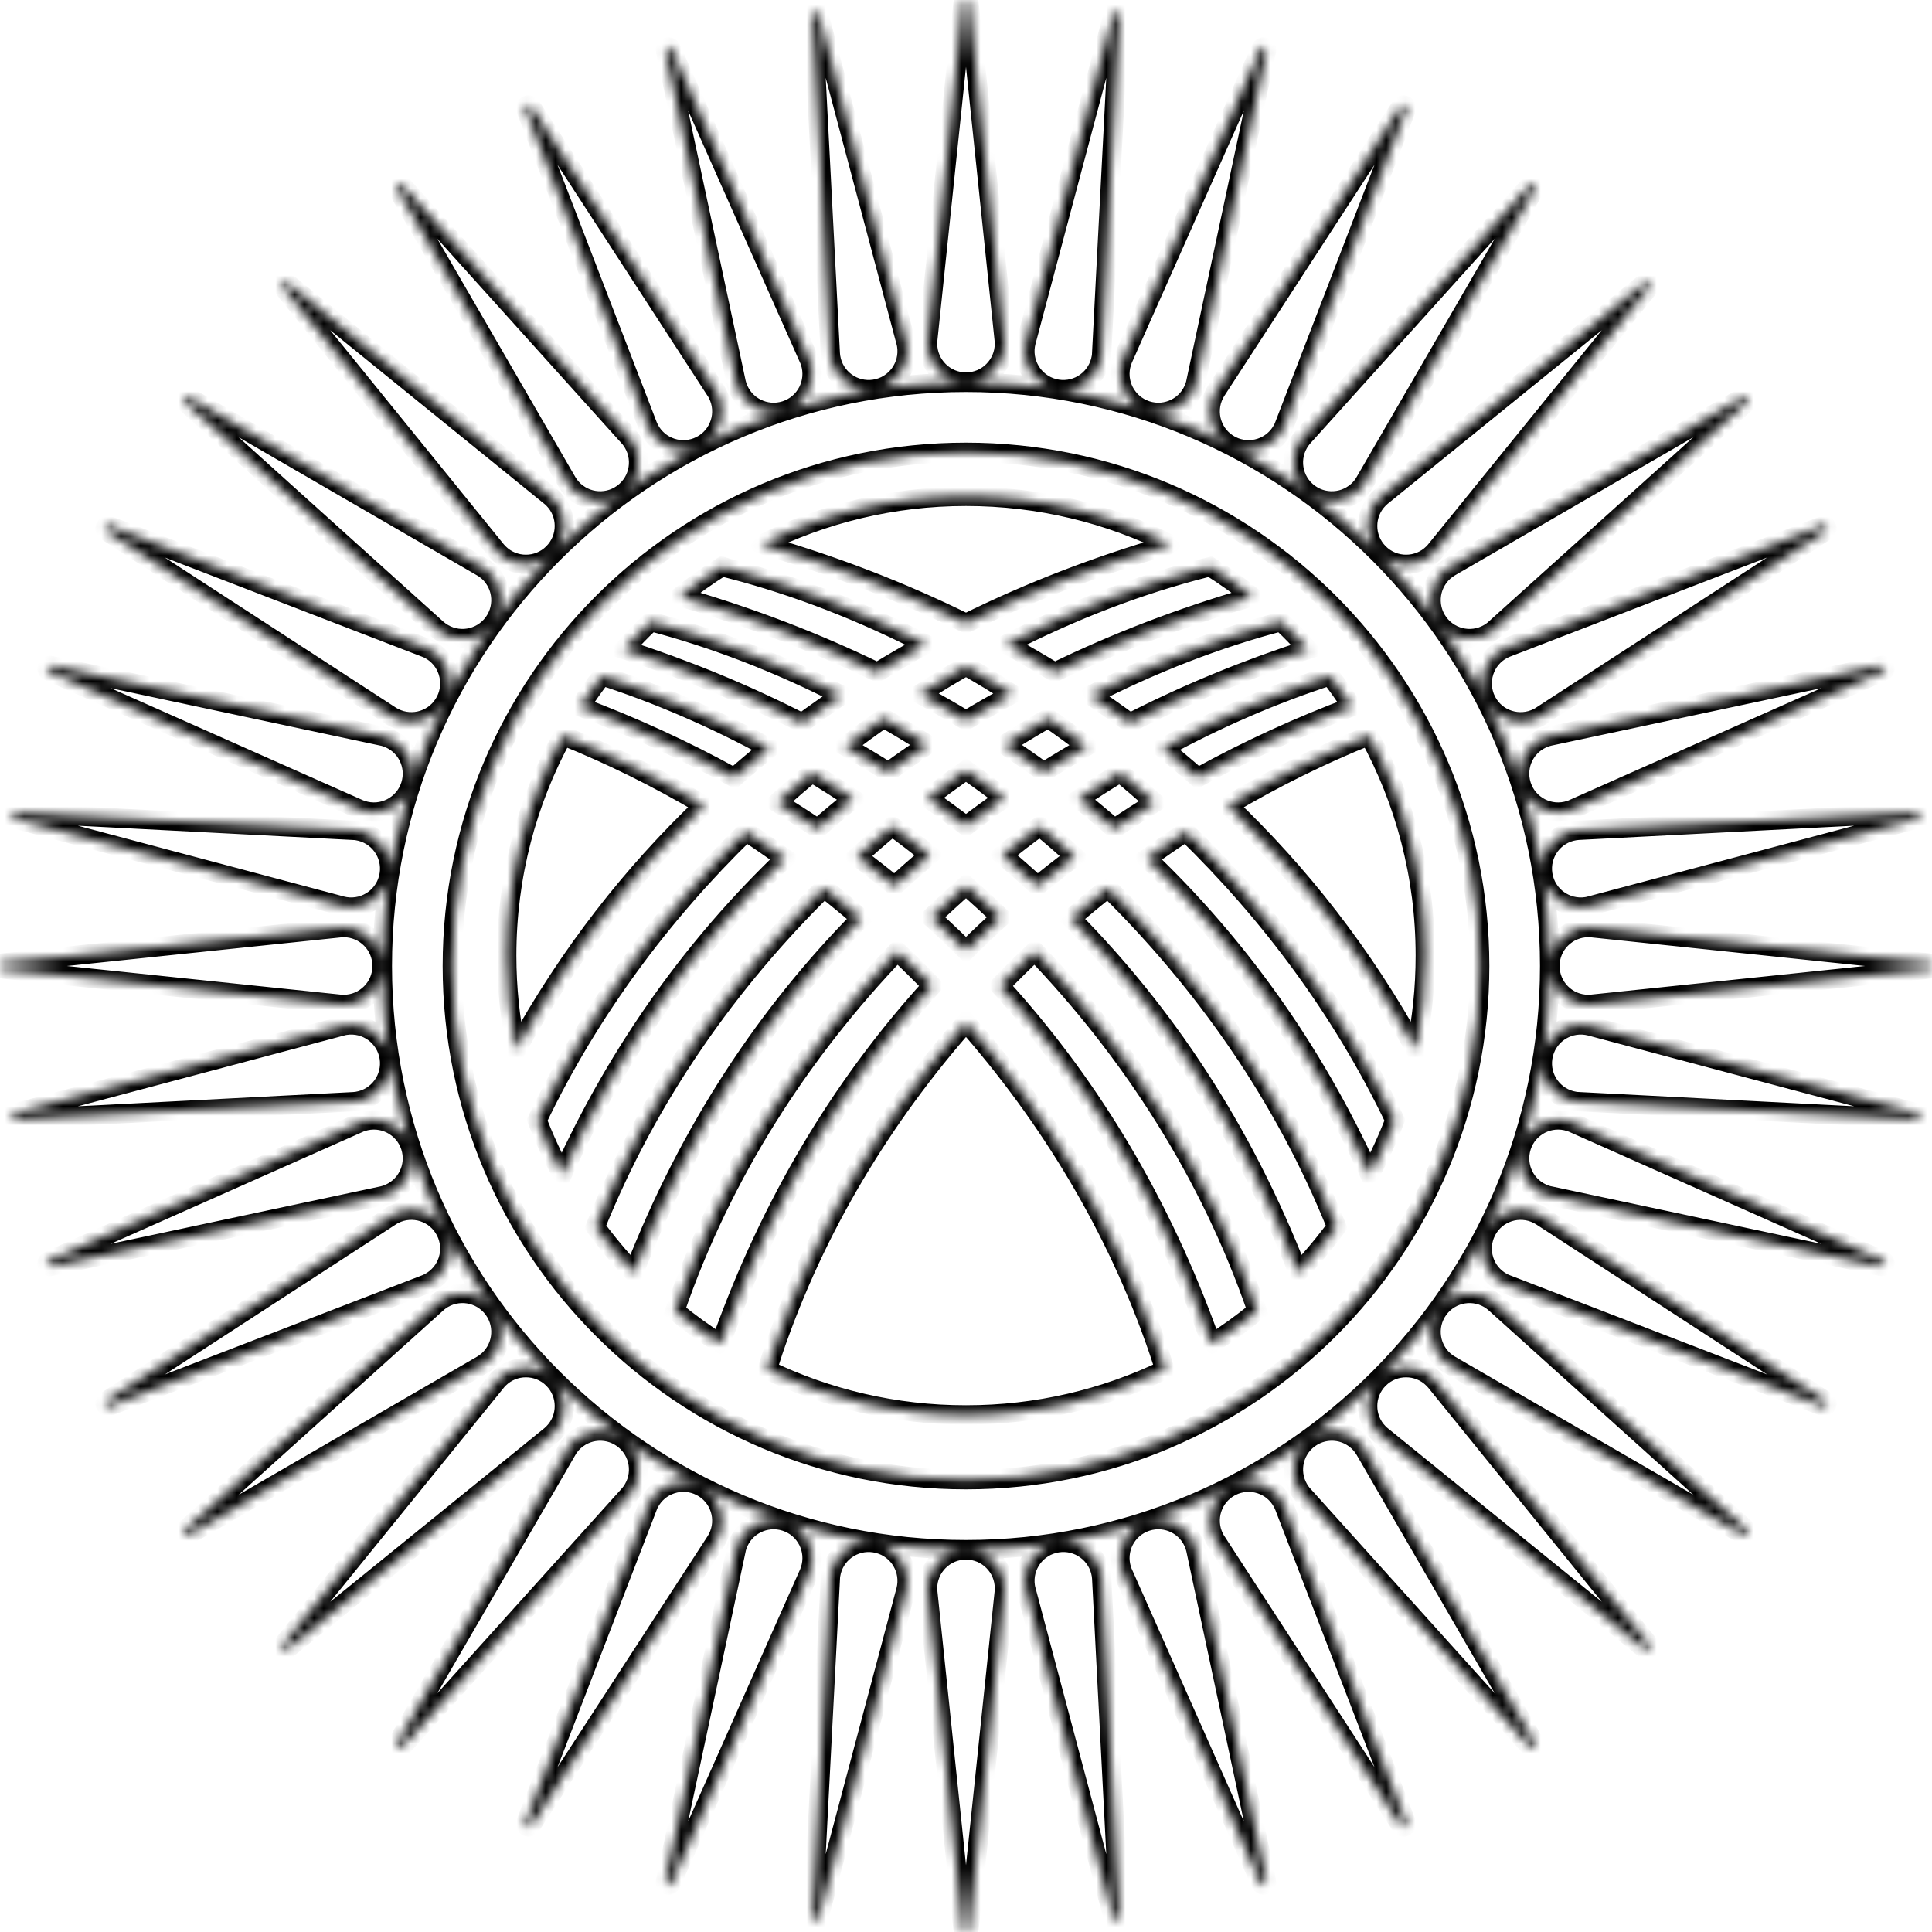 <svg width="200" height="200" viewBox="0 0 200 200" fill="none" xmlns="http://www.w3.org/2000/svg">
<mask id="path-1-inside-1_2087_133" fill="white">
<path fill-rule="evenodd" clip-rule="evenodd" d="M114.035 36.765L115.862 1.541C115.872 1.384 115.759 1.24 115.598 1.215C115.434 1.189 115.28 1.296 115.244 1.455L106.212 35.406C106.184 35.52 106.162 35.629 106.144 35.739C105.803 37.911 107.287 39.947 109.458 40.288C111.629 40.629 113.666 39.146 114.007 36.974C114.018 36.904 114.028 36.833 114.035 36.765ZM123.758 39.737L131.108 5.24C131.143 5.085 131.054 4.926 130.899 4.876C130.741 4.825 130.572 4.905 130.511 5.057L116.247 37.162C116.201 37.271 116.163 37.375 116.128 37.482C115.449 39.572 116.594 41.817 118.684 42.496C120.774 43.175 123.02 42.03 123.698 39.94C123.72 39.871 123.74 39.803 123.758 39.737ZM132.892 44.204L145.581 11.294C145.64 11.147 145.577 10.975 145.432 10.901C145.284 10.825 145.104 10.879 145.02 11.02L125.88 40.479C125.818 40.578 125.763 40.676 125.712 40.775C124.713 42.733 125.49 45.129 127.447 46.129C129.405 47.129 131.802 46.352 132.801 44.394C132.834 44.33 132.865 44.266 132.892 44.204ZM141.211 50.043L158.892 19.524C158.973 19.388 158.938 19.208 158.806 19.113C158.672 19.015 158.486 19.04 158.381 19.166L134.867 45.267C134.79 45.356 134.721 45.444 134.656 45.534C133.362 47.31 133.755 49.8 135.532 51.093C137.308 52.386 139.798 51.994 141.091 50.217C141.133 50.159 141.174 50.1 141.211 50.043ZM148.516 57.104L170.732 29.709C170.833 29.587 170.826 29.405 170.71 29.29C170.593 29.171 170.405 29.167 170.283 29.275L142.993 51.399C142.903 51.475 142.822 51.55 142.743 51.629C141.188 53.183 141.188 55.703 142.743 57.257C144.297 58.812 146.817 58.812 148.37 57.257C148.421 57.206 148.47 57.154 148.516 57.104ZM154.634 65.215L180.843 41.611C180.961 41.507 180.983 41.326 180.887 41.194C180.789 41.059 180.605 41.026 180.467 41.113L150.066 58.721C149.965 58.781 149.873 58.843 149.782 58.909C148.005 60.202 147.613 62.691 148.907 64.468C150.2 66.245 152.689 66.638 154.466 65.344C154.524 65.301 154.581 65.259 154.634 65.215ZM159.411 74.187L188.989 54.974C189.123 54.889 189.173 54.712 189.099 54.568C189.023 54.42 188.846 54.358 188.695 54.423L155.915 67.057C155.806 67.101 155.705 67.148 155.606 67.198C153.648 68.198 152.871 70.595 153.871 72.553C154.87 74.51 157.267 75.287 159.224 74.287C159.289 74.255 159.351 74.22 159.411 74.187ZM162.717 83.801L194.952 69.484C195.097 69.421 195.174 69.256 195.124 69.101C195.072 68.943 194.907 68.854 194.748 68.894L160.388 76.21C160.274 76.237 160.166 76.267 160.06 76.302C157.97 76.98 156.825 79.225 157.504 81.316C158.183 83.406 160.428 84.551 162.518 83.872C162.587 83.85 162.654 83.826 162.717 83.801ZM164.468 93.817L198.555 84.753C198.708 84.714 198.81 84.563 198.785 84.402C198.759 84.238 198.61 84.124 198.447 84.138L163.363 85.954C163.246 85.963 163.136 85.975 163.025 85.993C160.854 86.334 159.37 88.371 159.712 90.542C160.052 92.713 162.089 94.197 164.261 93.856C164.332 93.844 164.402 93.831 164.468 93.817ZM164.638 103.974L199.718 100.312C199.876 100.297 200 100.163 200 100C200 99.834 199.871 99.698 199.707 99.688L164.767 96.035C164.65 96.025 164.538 96.02 164.426 96.02C162.229 96.02 160.447 97.802 160.447 100C160.447 102.198 162.229 103.979 164.426 103.979C164.498 103.979 164.57 103.978 164.638 103.974ZM163.234 114.035L198.458 115.862C198.616 115.872 198.759 115.759 198.785 115.598C198.811 115.434 198.704 115.28 198.544 115.243L164.594 106.211C164.48 106.184 164.371 106.162 164.261 106.144C162.089 105.803 160.052 107.287 159.712 109.459C159.37 111.63 160.854 113.666 163.025 114.008C163.096 114.019 163.167 114.028 163.234 114.035ZM160.263 123.758L194.76 131.108C194.914 131.143 195.073 131.054 195.124 130.898C195.175 130.741 195.094 130.572 194.942 130.511L162.837 116.247C162.729 116.202 162.625 116.163 162.518 116.128C160.428 115.449 158.183 116.594 157.504 118.684C156.825 120.774 157.97 123.019 160.06 123.698C160.129 123.721 160.197 123.741 160.263 123.758ZM155.796 132.892L188.706 145.581C188.853 145.64 189.024 145.577 189.099 145.432C189.174 145.283 189.121 145.104 188.98 145.02L159.521 125.88C159.421 125.818 159.324 125.763 159.224 125.713C157.267 124.713 154.87 125.49 153.871 127.447C152.871 129.405 153.648 131.802 155.606 132.801C155.67 132.834 155.734 132.864 155.796 132.892ZM149.957 141.211L180.476 158.892C180.612 158.973 180.791 158.938 180.887 158.806C180.985 158.672 180.96 158.486 180.834 158.381L154.733 134.868C154.644 134.791 154.557 134.721 154.466 134.656C152.689 133.362 150.2 133.755 148.907 135.532C147.613 137.309 148.006 139.798 149.783 141.091C149.841 141.133 149.899 141.174 149.957 141.211ZM142.895 148.516L170.291 170.732C170.413 170.833 170.595 170.826 170.71 170.71C170.828 170.593 170.833 170.405 170.725 170.283L148.601 142.993C148.525 142.903 148.45 142.822 148.37 142.743C146.817 141.189 144.297 141.189 142.743 142.743C141.188 144.297 141.188 146.816 142.743 148.37C142.793 148.422 142.845 148.47 142.895 148.516ZM134.784 154.634L158.388 180.842C158.493 180.961 158.674 180.983 158.806 180.887C158.94 180.789 158.974 180.605 158.887 180.467L141.28 150.066C141.219 149.966 141.157 149.873 141.091 149.783C139.798 148.005 137.308 147.614 135.532 148.907C133.755 150.2 133.362 152.689 134.656 154.466C134.698 154.525 134.741 154.581 134.784 154.634ZM125.814 159.41L145.026 188.99C145.111 189.123 145.286 189.173 145.432 189.099C145.58 189.023 145.642 188.846 145.577 188.696L132.943 155.915C132.898 155.806 132.852 155.705 132.801 155.606C131.802 153.649 129.405 152.871 127.447 153.871C125.49 154.871 124.713 157.267 125.712 159.225C125.745 159.289 125.779 159.351 125.814 159.41ZM116.199 162.717L130.515 194.952C130.578 195.097 130.744 195.174 130.899 195.124C131.057 195.073 131.146 194.907 131.106 194.749L123.79 160.388C123.762 160.274 123.733 160.166 123.698 160.06C123.02 157.97 120.774 156.825 118.684 157.504C116.594 158.183 115.449 160.428 116.128 162.518C116.151 162.587 116.174 162.654 116.199 162.717ZM106.183 164.468L115.247 198.555C115.286 198.708 115.437 198.811 115.598 198.785C115.762 198.759 115.876 198.61 115.862 198.447L114.046 163.363C114.037 163.246 114.025 163.135 114.008 163.025C113.666 160.853 111.63 159.37 109.458 159.712C107.287 160.052 105.804 162.089 106.144 164.261C106.156 164.332 106.169 164.402 106.183 164.468ZM96.026 164.638L99.688 199.718C99.703 199.876 99.837 200 100 200C100.166 200 100.302 199.871 100.313 199.708L103.965 164.767C103.975 164.649 103.979 164.538 103.979 164.426C103.979 162.229 102.198 160.447 100 160.447C97.802 160.447 96.02 162.229 96.02 164.426C96.02 164.498 96.022 164.569 96.026 164.638ZM85.965 163.234L84.138 198.458C84.128 198.616 84.241 198.759 84.402 198.785C84.566 198.811 84.72 198.704 84.756 198.544L93.788 164.594C93.816 164.48 93.838 164.371 93.856 164.261C94.197 162.089 92.713 160.052 90.542 159.712C88.371 159.37 86.334 160.853 85.993 163.025C85.982 163.096 85.972 163.167 85.965 163.234ZM76.242 160.262L68.892 194.76C68.857 194.914 68.946 195.073 69.101 195.124C69.259 195.175 69.428 195.094 69.489 194.942L83.753 162.838C83.799 162.729 83.837 162.625 83.872 162.518C84.551 160.428 83.406 158.183 81.316 157.504C79.226 156.825 76.98 157.97 76.302 160.06C76.279 160.129 76.26 160.197 76.242 160.262ZM67.108 155.796L54.419 188.707C54.361 188.853 54.423 189.025 54.569 189.099C54.717 189.175 54.897 189.121 54.98 188.98L74.12 159.522C74.183 159.421 74.237 159.324 74.287 159.225C75.287 157.267 74.51 154.871 72.553 153.871C70.595 152.871 68.198 153.649 67.199 155.606C67.166 155.67 67.135 155.734 67.108 155.796ZM58.789 149.957L41.108 180.476C41.027 180.612 41.062 180.791 41.194 180.887C41.328 180.985 41.514 180.96 41.619 180.835L65.133 154.733C65.21 154.644 65.278 154.557 65.344 154.466C66.638 152.689 66.246 150.2 64.469 148.907C62.692 147.614 60.203 148.005 58.909 149.783C58.867 149.841 58.826 149.899 58.789 149.957ZM51.484 142.896L29.268 170.291C29.167 170.413 29.174 170.595 29.29 170.71C29.407 170.829 29.595 170.833 29.717 170.725L57.007 148.601C57.097 148.525 57.178 148.45 57.257 148.37C58.812 146.816 58.812 144.297 57.257 142.743C55.703 141.189 53.183 141.189 51.63 142.743C51.579 142.793 51.53 142.846 51.484 142.896ZM45.366 134.784L19.157 158.388C19.039 158.493 19.017 158.674 19.113 158.806C19.211 158.94 19.395 158.975 19.534 158.887L49.934 141.28C50.035 141.218 50.127 141.157 50.218 141.091C51.995 139.798 52.387 137.309 51.093 135.532C49.8 133.755 47.311 133.362 45.534 134.656C45.476 134.698 45.419 134.741 45.366 134.784ZM40.59 125.813L11.011 145.027C10.877 145.111 10.827 145.287 10.901 145.432C10.977 145.58 11.154 145.642 11.305 145.577L44.085 132.943C44.194 132.898 44.295 132.852 44.394 132.801C46.352 131.802 47.129 129.405 46.129 127.447C45.13 125.49 42.733 124.713 40.776 125.713C40.711 125.745 40.649 125.779 40.59 125.813ZM37.282 116.198L5.048 130.516C4.903 130.578 4.826 130.744 4.876 130.898C4.928 131.057 5.093 131.146 5.252 131.106L39.612 123.79C39.726 123.763 39.834 123.733 39.94 123.698C42.03 123.019 43.175 120.774 42.496 118.684C41.817 116.594 39.572 115.449 37.482 116.128C37.413 116.15 37.346 116.174 37.282 116.198ZM35.532 106.183L1.445 115.247C1.292 115.286 1.19 115.437 1.215 115.598C1.241 115.763 1.39 115.877 1.553 115.862L36.637 114.046C36.754 114.037 36.864 114.025 36.975 114.008C39.146 113.666 40.63 111.63 40.288 109.459C39.948 107.287 37.911 105.803 35.739 106.144C35.668 106.156 35.598 106.169 35.532 106.183ZM35.362 96.026L0.282 99.688C0.124 99.703 0 99.837 0 100C0 100.166 0.13 100.302 0.293 100.313L35.233 103.965C35.35 103.974 35.462 103.979 35.574 103.979C37.771 103.979 39.553 102.198 39.553 100C39.553 97.802 37.771 96.02 35.574 96.02C35.502 96.02 35.43 96.022 35.362 96.026ZM36.766 85.965L1.542 84.138C1.384 84.128 1.241 84.241 1.215 84.402C1.189 84.566 1.296 84.72 1.456 84.756L35.406 93.789C35.52 93.816 35.629 93.838 35.739 93.856C37.911 94.197 39.948 92.713 40.288 90.542C40.63 88.371 39.146 86.334 36.975 85.993C36.904 85.981 36.834 85.972 36.766 85.965ZM39.737 76.241L5.24 68.892C5.086 68.856 4.927 68.945 4.876 69.101C4.825 69.26 4.906 69.428 5.058 69.489L37.163 83.753C37.271 83.798 37.375 83.837 37.482 83.872C39.572 84.551 41.817 83.406 42.496 81.316C43.175 79.225 42.03 76.98 39.94 76.302C39.871 76.279 39.803 76.26 39.737 76.241ZM44.204 67.108L11.294 54.418C11.147 54.36 10.976 54.423 10.901 54.568C10.826 54.716 10.88 54.895 11.02 54.98L40.479 74.12C40.579 74.183 40.676 74.237 40.776 74.287C42.733 75.287 45.13 74.51 46.129 72.553C47.129 70.595 46.352 68.198 44.394 67.198C44.33 67.166 44.266 67.135 44.204 67.108ZM50.043 58.789L19.524 41.107C19.388 41.026 19.209 41.062 19.113 41.194C19.015 41.328 19.04 41.514 19.166 41.619L45.267 65.133C45.357 65.209 45.444 65.278 45.534 65.344C47.311 66.638 49.8 66.245 51.093 64.468C52.387 62.691 51.995 60.202 50.218 58.909C50.159 58.867 50.101 58.827 50.043 58.789ZM57.105 51.484L29.709 29.268C29.587 29.167 29.404 29.174 29.29 29.29C29.172 29.407 29.167 29.594 29.275 29.718L51.399 57.007C51.475 57.097 51.55 57.178 51.63 57.257C53.183 58.812 55.703 58.812 57.257 57.257C58.812 55.703 58.812 53.183 57.257 51.629C57.207 51.578 57.155 51.529 57.105 51.484ZM65.216 45.366L41.612 19.157C41.507 19.038 41.326 19.017 41.194 19.113C41.059 19.21 41.026 19.395 41.114 19.534L58.721 49.934C58.781 50.034 58.843 50.127 58.909 50.217C60.203 51.994 62.692 52.386 64.469 51.093C66.246 49.8 66.638 47.31 65.344 45.534C65.302 45.475 65.258 45.419 65.216 45.366ZM74.187 40.589L54.974 11.01C54.889 10.877 54.714 10.827 54.568 10.901C54.42 10.977 54.358 11.154 54.423 11.304L67.057 44.085C67.102 44.193 67.148 44.295 67.199 44.394C68.198 46.352 70.595 47.129 72.553 46.129C74.51 45.129 75.287 42.733 74.287 40.775C74.255 40.711 74.221 40.649 74.187 40.589ZM83.801 37.283L69.485 5.048C69.421 4.902 69.256 4.825 69.101 4.876C68.943 4.927 68.854 5.092 68.894 5.251L76.21 39.612C76.237 39.726 76.267 39.833 76.302 39.94C76.98 42.03 79.226 43.175 81.316 42.496C83.406 41.817 84.551 39.572 83.872 37.482C83.849 37.413 83.826 37.346 83.801 37.283ZM93.817 35.531L84.753 1.444C84.714 1.291 84.563 1.189 84.402 1.215C84.238 1.241 84.124 1.389 84.138 1.553L85.954 36.636C85.963 36.754 85.975 36.864 85.993 36.974C86.334 39.146 88.371 40.629 90.542 40.288C92.713 39.947 94.197 37.911 93.856 35.739C93.844 35.668 93.831 35.598 93.817 35.531ZM103.974 35.362L100.312 0.281C100.297 0.124 100.163 0 100 0C99.834 0 99.698 0.129 99.687 0.293L96.035 35.233C96.025 35.35 96.02 35.462 96.02 35.573C96.02 37.771 97.802 39.553 100 39.553C102.198 39.553 103.979 37.771 103.979 35.573C103.979 35.501 103.978 35.43 103.974 35.362ZM100 39.581C133.368 39.581 160.419 66.632 160.419 100C160.419 133.368 133.368 160.419 100 160.419C66.632 160.419 39.581 133.368 39.581 100C39.581 66.632 66.632 39.581 100 39.581ZM100 46.824C129.368 46.824 153.176 70.632 153.176 100C153.176 129.368 129.368 153.176 100 153.176C70.632 153.176 46.824 129.368 46.824 100C46.824 70.632 70.632 46.824 100 46.824ZM55.599 115.96C61.036 104.589 68.55 94.541 77.238 86.089C78.596 86.98 79.941 87.905 81.272 88.863C72.148 97.585 64.196 108.377 58.197 121.601C57.213 119.789 56.346 117.905 55.599 115.96ZM103.751 88.513C104.984 89.547 106.2 90.615 107.396 91.717C108.672 90.67 109.966 89.659 111.275 88.683C110.082 87.602 108.868 86.552 107.637 85.53C106.326 86.492 105.03 87.487 103.751 88.513ZM96.025 82.616C97.365 83.547 98.691 84.512 100 85.511C101.309 84.512 102.635 83.547 103.975 82.616C102.671 81.621 101.346 80.654 100 79.716C98.66 80.65 97.335 81.616 96.025 82.616ZM96.381 94.968C97.608 96.075 98.814 97.218 100 98.396C101.185 97.218 102.393 96.075 103.619 94.968C102.433 93.835 101.226 92.73 100 91.658C98.774 92.73 97.568 93.835 96.381 94.968ZM88.725 88.683C90.035 89.659 91.328 90.67 92.604 91.717C93.801 90.615 95.016 89.547 96.249 88.513C94.97 87.487 93.674 86.492 92.363 85.53C91.133 86.552 89.919 87.602 88.725 88.683ZM112.512 77.247C111.196 76.242 109.863 75.27 108.516 74.331C106.984 75.206 105.462 76.124 103.954 77.083C105.33 77.996 106.693 78.943 108.04 79.926C109.516 78.995 111.008 78.102 112.512 77.247ZM119.551 83.083C118.369 82.02 117.168 80.984 115.951 79.978C114.514 80.848 113.086 81.756 111.674 82.701C112.919 83.694 114.147 84.721 115.358 85.781C116.741 84.846 118.14 83.948 119.551 83.083ZM95.209 71.844C96.792 70.832 98.39 69.865 100 68.945C101.61 69.865 103.208 70.832 104.791 71.844C103.181 72.714 101.582 73.627 100 74.582C98.418 73.627 96.819 72.714 95.209 71.844ZM87.488 77.247C88.805 76.242 90.137 75.27 91.484 74.331C93.017 75.206 94.538 76.124 96.046 77.083C94.669 77.996 93.307 78.943 91.961 79.926C90.484 78.995 88.993 78.102 87.488 77.247ZM80.449 83.083C81.631 82.02 82.831 80.984 84.049 79.978C85.486 80.848 86.913 81.756 88.327 82.701C87.081 83.694 85.853 84.721 84.642 85.781C83.259 84.846 81.86 83.948 80.449 83.083ZM58.265 76.135C63.183 78.105 68.088 80.526 72.876 83.364C65.505 90.389 58.895 98.764 53.455 108.675C52.799 105.529 52.454 102.269 52.454 98.928C52.454 90.669 54.56 82.902 58.265 76.135ZM62.306 69.95C68.103 71.823 73.938 74.34 79.647 77.448C78.418 78.433 77.205 79.45 76.009 80.5C70.796 77.621 65.441 75.187 60.039 73.157C60.752 72.055 61.508 70.985 62.306 69.95ZM67.376 64.343C73.929 66.061 80.592 68.629 87.121 71.971C85.744 72.893 84.381 73.848 83.035 74.841C76.995 71.747 70.791 69.23 64.573 67.221C65.466 66.223 66.401 65.263 67.376 64.343ZM74.77 58.624C74.909 58.675 75.056 58.727 75.211 58.779C75.385 58.823 75.559 58.868 75.734 58.913C82.408 60.65 89.196 63.269 95.844 66.69C94.155 67.611 92.481 68.58 90.826 69.595C84.394 66.463 77.8 63.964 71.216 62.023C71.159 62.007 70.792 61.88 70.379 61.736C71.781 60.62 73.246 59.579 74.77 58.624ZM121.178 56.35C120.922 56.431 120.735 56.493 120.679 56.515C113.734 58.538 106.773 61.179 100 64.53C93.355 61.243 86.53 58.638 79.716 56.63C79.585 56.591 79.453 56.553 79.321 56.515C79.135 56.467 78.966 56.413 78.808 56.357C85.189 53.174 92.385 51.38 100 51.38C107.61 51.38 114.801 53.17 121.178 56.35ZM129.666 61.773C129.489 61.826 129.326 61.872 129.188 61.906C122.47 63.861 115.738 66.398 109.174 69.595C107.518 68.58 105.845 67.611 104.157 66.69C110.977 63.179 117.947 60.513 124.789 58.779C124.957 58.752 125.126 58.712 125.292 58.662C126.81 59.618 128.271 60.656 129.666 61.773ZM135.428 67.221C129.209 69.23 123.006 71.747 116.965 74.841C115.62 73.848 114.257 72.893 112.88 71.971C119.409 68.629 126.07 66.061 132.625 64.343C133.599 65.263 134.534 66.223 135.428 67.221ZM139.961 73.157C134.559 75.187 129.204 77.62 123.991 80.5C122.795 79.45 121.582 78.433 120.354 77.448C126.062 74.34 131.897 71.823 137.694 69.95C138.492 70.985 139.25 72.055 139.961 73.157ZM146.544 108.675C141.106 98.764 134.495 90.389 127.124 83.364C131.912 80.526 136.817 78.105 141.735 76.135C145.439 82.903 147.547 90.669 147.547 98.928C147.547 102.269 147.201 105.53 146.544 108.675ZM141.802 121.601C135.804 108.377 127.852 97.585 118.728 88.863C120.06 87.905 121.405 86.98 122.762 86.089C131.451 94.541 138.965 104.588 144.402 115.96C143.655 117.904 142.788 119.789 141.802 121.601ZM134.397 131.754C128.605 116.825 120.443 104.742 110.87 95.066C112.126 93.981 113.402 92.929 114.694 91.908C124.603 101.652 132.948 113.486 138.375 126.999C137.151 128.67 135.824 130.259 134.397 131.754ZM125.421 139.113L124.789 137.415C119.538 123.232 112.174 111.562 103.49 102.04C104.673 100.816 105.883 99.621 107.114 98.458C117.058 108.837 125.229 121.401 130.144 135.698C128.643 136.93 127.066 138.07 125.421 139.113ZM79.418 141.801L80.026 139.901C84.406 127.035 91.423 115.567 100 105.823C108.577 115.567 115.594 127.035 119.974 139.901L120.597 141.794C114.365 144.794 107.379 146.475 100 146.475C92.627 146.475 85.645 144.797 79.418 141.801ZM69.857 135.698C74.772 121.401 82.942 108.837 92.886 98.458C94.117 99.621 95.327 100.816 96.51 102.04C87.826 111.562 80.462 123.232 75.211 137.415L74.581 139.114C72.935 138.071 71.357 136.93 69.857 135.698ZM61.625 126.999C67.053 113.486 75.398 101.652 85.306 91.908C86.598 92.929 87.874 93.981 89.131 95.066C79.558 104.742 71.396 116.825 65.603 131.754C64.177 130.259 62.849 128.67 61.625 126.999Z"/>
</mask>
<path fill-rule="evenodd" clip-rule="evenodd" d="M114.035 36.765L115.862 1.541C115.872 1.384 115.759 1.24 115.598 1.215C115.434 1.189 115.28 1.296 115.244 1.455L106.212 35.406C106.184 35.52 106.162 35.629 106.144 35.739C105.803 37.911 107.287 39.947 109.458 40.288C111.629 40.629 113.666 39.146 114.007 36.974C114.018 36.904 114.028 36.833 114.035 36.765ZM123.758 39.737L131.108 5.24C131.143 5.085 131.054 4.926 130.899 4.876C130.741 4.825 130.572 4.905 130.511 5.057L116.247 37.162C116.201 37.271 116.163 37.375 116.128 37.482C115.449 39.572 116.594 41.817 118.684 42.496C120.774 43.175 123.02 42.03 123.698 39.94C123.72 39.871 123.74 39.803 123.758 39.737ZM132.892 44.204L145.581 11.294C145.64 11.147 145.577 10.975 145.432 10.901C145.284 10.825 145.104 10.879 145.02 11.02L125.88 40.479C125.818 40.578 125.763 40.676 125.712 40.775C124.713 42.733 125.49 45.129 127.447 46.129C129.405 47.129 131.802 46.352 132.801 44.394C132.834 44.33 132.865 44.266 132.892 44.204ZM141.211 50.043L158.892 19.524C158.973 19.388 158.938 19.208 158.806 19.113C158.672 19.015 158.486 19.04 158.381 19.166L134.867 45.267C134.79 45.356 134.721 45.444 134.656 45.534C133.362 47.31 133.755 49.8 135.532 51.093C137.308 52.386 139.798 51.994 141.091 50.217C141.133 50.159 141.174 50.1 141.211 50.043ZM148.516 57.104L170.732 29.709C170.833 29.587 170.826 29.405 170.71 29.29C170.593 29.171 170.405 29.167 170.283 29.275L142.993 51.399C142.903 51.475 142.822 51.55 142.743 51.629C141.188 53.183 141.188 55.703 142.743 57.257C144.297 58.812 146.817 58.812 148.37 57.257C148.421 57.206 148.47 57.154 148.516 57.104ZM154.634 65.215L180.843 41.611C180.961 41.507 180.983 41.326 180.887 41.194C180.789 41.059 180.605 41.026 180.467 41.113L150.066 58.721C149.965 58.781 149.873 58.843 149.782 58.909C148.005 60.202 147.613 62.691 148.907 64.468C150.2 66.245 152.689 66.638 154.466 65.344C154.524 65.301 154.581 65.259 154.634 65.215ZM159.411 74.187L188.989 54.974C189.123 54.889 189.173 54.712 189.099 54.568C189.023 54.42 188.846 54.358 188.695 54.423L155.915 67.057C155.806 67.101 155.705 67.148 155.606 67.198C153.648 68.198 152.871 70.595 153.871 72.553C154.87 74.51 157.267 75.287 159.224 74.287C159.289 74.255 159.351 74.22 159.411 74.187ZM162.717 83.801L194.952 69.484C195.097 69.421 195.174 69.256 195.124 69.101C195.072 68.943 194.907 68.854 194.748 68.894L160.388 76.21C160.274 76.237 160.166 76.267 160.06 76.302C157.97 76.98 156.825 79.225 157.504 81.316C158.183 83.406 160.428 84.551 162.518 83.872C162.587 83.85 162.654 83.826 162.717 83.801ZM164.468 93.817L198.555 84.753C198.708 84.714 198.81 84.563 198.785 84.402C198.759 84.238 198.61 84.124 198.447 84.138L163.363 85.954C163.246 85.963 163.136 85.975 163.025 85.993C160.854 86.334 159.37 88.371 159.712 90.542C160.052 92.713 162.089 94.197 164.261 93.856C164.332 93.844 164.402 93.831 164.468 93.817ZM164.638 103.974L199.718 100.312C199.876 100.297 200 100.163 200 100C200 99.834 199.871 99.698 199.707 99.688L164.767 96.035C164.65 96.025 164.538 96.02 164.426 96.02C162.229 96.02 160.447 97.802 160.447 100C160.447 102.198 162.229 103.979 164.426 103.979C164.498 103.979 164.57 103.978 164.638 103.974ZM163.234 114.035L198.458 115.862C198.616 115.872 198.759 115.759 198.785 115.598C198.811 115.434 198.704 115.28 198.544 115.243L164.594 106.211C164.48 106.184 164.371 106.162 164.261 106.144C162.089 105.803 160.052 107.287 159.712 109.459C159.37 111.63 160.854 113.666 163.025 114.008C163.096 114.019 163.167 114.028 163.234 114.035ZM160.263 123.758L194.76 131.108C194.914 131.143 195.073 131.054 195.124 130.898C195.175 130.741 195.094 130.572 194.942 130.511L162.837 116.247C162.729 116.202 162.625 116.163 162.518 116.128C160.428 115.449 158.183 116.594 157.504 118.684C156.825 120.774 157.97 123.019 160.06 123.698C160.129 123.721 160.197 123.741 160.263 123.758ZM155.796 132.892L188.706 145.581C188.853 145.64 189.024 145.577 189.099 145.432C189.174 145.283 189.121 145.104 188.98 145.02L159.521 125.88C159.421 125.818 159.324 125.763 159.224 125.713C157.267 124.713 154.87 125.49 153.871 127.447C152.871 129.405 153.648 131.802 155.606 132.801C155.67 132.834 155.734 132.864 155.796 132.892ZM149.957 141.211L180.476 158.892C180.612 158.973 180.791 158.938 180.887 158.806C180.985 158.672 180.96 158.486 180.834 158.381L154.733 134.868C154.644 134.791 154.557 134.721 154.466 134.656C152.689 133.362 150.2 133.755 148.907 135.532C147.613 137.309 148.006 139.798 149.783 141.091C149.841 141.133 149.899 141.174 149.957 141.211ZM142.895 148.516L170.291 170.732C170.413 170.833 170.595 170.826 170.71 170.71C170.828 170.593 170.833 170.405 170.725 170.283L148.601 142.993C148.525 142.903 148.45 142.822 148.37 142.743C146.817 141.189 144.297 141.189 142.743 142.743C141.188 144.297 141.188 146.816 142.743 148.37C142.793 148.422 142.845 148.47 142.895 148.516ZM134.784 154.634L158.388 180.842C158.493 180.961 158.674 180.983 158.806 180.887C158.94 180.789 158.974 180.605 158.887 180.467L141.28 150.066C141.219 149.966 141.157 149.873 141.091 149.783C139.798 148.005 137.308 147.614 135.532 148.907C133.755 150.2 133.362 152.689 134.656 154.466C134.698 154.525 134.741 154.581 134.784 154.634ZM125.814 159.41L145.026 188.99C145.111 189.123 145.286 189.173 145.432 189.099C145.58 189.023 145.642 188.846 145.577 188.696L132.943 155.915C132.898 155.806 132.852 155.705 132.801 155.606C131.802 153.649 129.405 152.871 127.447 153.871C125.49 154.871 124.713 157.267 125.712 159.225C125.745 159.289 125.779 159.351 125.814 159.41ZM116.199 162.717L130.515 194.952C130.578 195.097 130.744 195.174 130.899 195.124C131.057 195.073 131.146 194.907 131.106 194.749L123.79 160.388C123.762 160.274 123.733 160.166 123.698 160.06C123.02 157.97 120.774 156.825 118.684 157.504C116.594 158.183 115.449 160.428 116.128 162.518C116.151 162.587 116.174 162.654 116.199 162.717ZM106.183 164.468L115.247 198.555C115.286 198.708 115.437 198.811 115.598 198.785C115.762 198.759 115.876 198.61 115.862 198.447L114.046 163.363C114.037 163.246 114.025 163.135 114.008 163.025C113.666 160.853 111.63 159.37 109.458 159.712C107.287 160.052 105.804 162.089 106.144 164.261C106.156 164.332 106.169 164.402 106.183 164.468ZM96.026 164.638L99.688 199.718C99.703 199.876 99.837 200 100 200C100.166 200 100.302 199.871 100.313 199.708L103.965 164.767C103.975 164.649 103.979 164.538 103.979 164.426C103.979 162.229 102.198 160.447 100 160.447C97.802 160.447 96.02 162.229 96.02 164.426C96.02 164.498 96.022 164.569 96.026 164.638ZM85.965 163.234L84.138 198.458C84.128 198.616 84.241 198.759 84.402 198.785C84.566 198.811 84.72 198.704 84.756 198.544L93.788 164.594C93.816 164.48 93.838 164.371 93.856 164.261C94.197 162.089 92.713 160.052 90.542 159.712C88.371 159.37 86.334 160.853 85.993 163.025C85.982 163.096 85.972 163.167 85.965 163.234ZM76.242 160.262L68.892 194.76C68.857 194.914 68.946 195.073 69.101 195.124C69.259 195.175 69.428 195.094 69.489 194.942L83.753 162.838C83.799 162.729 83.837 162.625 83.872 162.518C84.551 160.428 83.406 158.183 81.316 157.504C79.226 156.825 76.98 157.97 76.302 160.06C76.279 160.129 76.26 160.197 76.242 160.262ZM67.108 155.796L54.419 188.707C54.361 188.853 54.423 189.025 54.569 189.099C54.717 189.175 54.897 189.121 54.98 188.98L74.12 159.522C74.183 159.421 74.237 159.324 74.287 159.225C75.287 157.267 74.51 154.871 72.553 153.871C70.595 152.871 68.198 153.649 67.199 155.606C67.166 155.67 67.135 155.734 67.108 155.796ZM58.789 149.957L41.108 180.476C41.027 180.612 41.062 180.791 41.194 180.887C41.328 180.985 41.514 180.96 41.619 180.835L65.133 154.733C65.21 154.644 65.278 154.557 65.344 154.466C66.638 152.689 66.246 150.2 64.469 148.907C62.692 147.614 60.203 148.005 58.909 149.783C58.867 149.841 58.826 149.899 58.789 149.957ZM51.484 142.896L29.268 170.291C29.167 170.413 29.174 170.595 29.29 170.71C29.407 170.829 29.595 170.833 29.717 170.725L57.007 148.601C57.097 148.525 57.178 148.45 57.257 148.37C58.812 146.816 58.812 144.297 57.257 142.743C55.703 141.189 53.183 141.189 51.63 142.743C51.579 142.793 51.53 142.846 51.484 142.896ZM45.366 134.784L19.157 158.388C19.039 158.493 19.017 158.674 19.113 158.806C19.211 158.94 19.395 158.975 19.534 158.887L49.934 141.28C50.035 141.218 50.127 141.157 50.218 141.091C51.995 139.798 52.387 137.309 51.093 135.532C49.8 133.755 47.311 133.362 45.534 134.656C45.476 134.698 45.419 134.741 45.366 134.784ZM40.59 125.813L11.011 145.027C10.877 145.111 10.827 145.287 10.901 145.432C10.977 145.58 11.154 145.642 11.305 145.577L44.085 132.943C44.194 132.898 44.295 132.852 44.394 132.801C46.352 131.802 47.129 129.405 46.129 127.447C45.13 125.49 42.733 124.713 40.776 125.713C40.711 125.745 40.649 125.779 40.59 125.813ZM37.282 116.198L5.048 130.516C4.903 130.578 4.826 130.744 4.876 130.898C4.928 131.057 5.093 131.146 5.252 131.106L39.612 123.79C39.726 123.763 39.834 123.733 39.94 123.698C42.03 123.019 43.175 120.774 42.496 118.684C41.817 116.594 39.572 115.449 37.482 116.128C37.413 116.15 37.346 116.174 37.282 116.198ZM35.532 106.183L1.445 115.247C1.292 115.286 1.19 115.437 1.215 115.598C1.241 115.763 1.39 115.877 1.553 115.862L36.637 114.046C36.754 114.037 36.864 114.025 36.975 114.008C39.146 113.666 40.63 111.63 40.288 109.459C39.948 107.287 37.911 105.803 35.739 106.144C35.668 106.156 35.598 106.169 35.532 106.183ZM35.362 96.026L0.282 99.688C0.124 99.703 0 99.837 0 100C0 100.166 0.13 100.302 0.293 100.313L35.233 103.965C35.35 103.974 35.462 103.979 35.574 103.979C37.771 103.979 39.553 102.198 39.553 100C39.553 97.802 37.771 96.02 35.574 96.02C35.502 96.02 35.43 96.022 35.362 96.026ZM36.766 85.965L1.542 84.138C1.384 84.128 1.241 84.241 1.215 84.402C1.189 84.566 1.296 84.72 1.456 84.756L35.406 93.789C35.52 93.816 35.629 93.838 35.739 93.856C37.911 94.197 39.948 92.713 40.288 90.542C40.63 88.371 39.146 86.334 36.975 85.993C36.904 85.981 36.834 85.972 36.766 85.965ZM39.737 76.241L5.24 68.892C5.086 68.856 4.927 68.945 4.876 69.101C4.825 69.26 4.906 69.428 5.058 69.489L37.163 83.753C37.271 83.798 37.375 83.837 37.482 83.872C39.572 84.551 41.817 83.406 42.496 81.316C43.175 79.225 42.03 76.98 39.94 76.302C39.871 76.279 39.803 76.26 39.737 76.241ZM44.204 67.108L11.294 54.418C11.147 54.36 10.976 54.423 10.901 54.568C10.826 54.716 10.88 54.895 11.02 54.98L40.479 74.12C40.579 74.183 40.676 74.237 40.776 74.287C42.733 75.287 45.13 74.51 46.129 72.553C47.129 70.595 46.352 68.198 44.394 67.198C44.33 67.166 44.266 67.135 44.204 67.108ZM50.043 58.789L19.524 41.107C19.388 41.026 19.209 41.062 19.113 41.194C19.015 41.328 19.04 41.514 19.166 41.619L45.267 65.133C45.357 65.209 45.444 65.278 45.534 65.344C47.311 66.638 49.8 66.245 51.093 64.468C52.387 62.691 51.995 60.202 50.218 58.909C50.159 58.867 50.101 58.827 50.043 58.789ZM57.105 51.484L29.709 29.268C29.587 29.167 29.404 29.174 29.29 29.29C29.172 29.407 29.167 29.594 29.275 29.718L51.399 57.007C51.475 57.097 51.55 57.178 51.63 57.257C53.183 58.812 55.703 58.812 57.257 57.257C58.812 55.703 58.812 53.183 57.257 51.629C57.207 51.578 57.155 51.529 57.105 51.484ZM65.216 45.366L41.612 19.157C41.507 19.038 41.326 19.017 41.194 19.113C41.059 19.21 41.026 19.395 41.114 19.534L58.721 49.934C58.781 50.034 58.843 50.127 58.909 50.217C60.203 51.994 62.692 52.386 64.469 51.093C66.246 49.8 66.638 47.31 65.344 45.534C65.302 45.475 65.258 45.419 65.216 45.366ZM74.187 40.589L54.974 11.01C54.889 10.877 54.714 10.827 54.568 10.901C54.42 10.977 54.358 11.154 54.423 11.304L67.057 44.085C67.102 44.193 67.148 44.295 67.199 44.394C68.198 46.352 70.595 47.129 72.553 46.129C74.51 45.129 75.287 42.733 74.287 40.775C74.255 40.711 74.221 40.649 74.187 40.589ZM83.801 37.283L69.485 5.048C69.421 4.902 69.256 4.825 69.101 4.876C68.943 4.927 68.854 5.092 68.894 5.251L76.21 39.612C76.237 39.726 76.267 39.833 76.302 39.94C76.98 42.03 79.226 43.175 81.316 42.496C83.406 41.817 84.551 39.572 83.872 37.482C83.849 37.413 83.826 37.346 83.801 37.283ZM93.817 35.531L84.753 1.444C84.714 1.291 84.563 1.189 84.402 1.215C84.238 1.241 84.124 1.389 84.138 1.553L85.954 36.636C85.963 36.754 85.975 36.864 85.993 36.974C86.334 39.146 88.371 40.629 90.542 40.288C92.713 39.947 94.197 37.911 93.856 35.739C93.844 35.668 93.831 35.598 93.817 35.531ZM103.974 35.362L100.312 0.281C100.297 0.124 100.163 0 100 0C99.834 0 99.698 0.129 99.687 0.293L96.035 35.233C96.025 35.35 96.02 35.462 96.02 35.573C96.02 37.771 97.802 39.553 100 39.553C102.198 39.553 103.979 37.771 103.979 35.573C103.979 35.501 103.978 35.43 103.974 35.362ZM100 39.581C133.368 39.581 160.419 66.632 160.419 100C160.419 133.368 133.368 160.419 100 160.419C66.632 160.419 39.581 133.368 39.581 100C39.581 66.632 66.632 39.581 100 39.581ZM100 46.824C129.368 46.824 153.176 70.632 153.176 100C153.176 129.368 129.368 153.176 100 153.176C70.632 153.176 46.824 129.368 46.824 100C46.824 70.632 70.632 46.824 100 46.824ZM55.599 115.96C61.036 104.589 68.55 94.541 77.238 86.089C78.596 86.98 79.941 87.905 81.272 88.863C72.148 97.585 64.196 108.377 58.197 121.601C57.213 119.789 56.346 117.905 55.599 115.96ZM103.751 88.513C104.984 89.547 106.2 90.615 107.396 91.717C108.672 90.67 109.966 89.659 111.275 88.683C110.082 87.602 108.868 86.552 107.637 85.53C106.326 86.492 105.03 87.487 103.751 88.513ZM96.025 82.616C97.365 83.547 98.691 84.512 100 85.511C101.309 84.512 102.635 83.547 103.975 82.616C102.671 81.621 101.346 80.654 100 79.716C98.66 80.65 97.335 81.616 96.025 82.616ZM96.381 94.968C97.608 96.075 98.814 97.218 100 98.396C101.185 97.218 102.393 96.075 103.619 94.968C102.433 93.835 101.226 92.73 100 91.658C98.774 92.73 97.568 93.835 96.381 94.968ZM88.725 88.683C90.035 89.659 91.328 90.67 92.604 91.717C93.801 90.615 95.016 89.547 96.249 88.513C94.97 87.487 93.674 86.492 92.363 85.53C91.133 86.552 89.919 87.602 88.725 88.683ZM112.512 77.247C111.196 76.242 109.863 75.27 108.516 74.331C106.984 75.206 105.462 76.124 103.954 77.083C105.33 77.996 106.693 78.943 108.04 79.926C109.516 78.995 111.008 78.102 112.512 77.247ZM119.551 83.083C118.369 82.02 117.168 80.984 115.951 79.978C114.514 80.848 113.086 81.756 111.674 82.701C112.919 83.694 114.147 84.721 115.358 85.781C116.741 84.846 118.14 83.948 119.551 83.083ZM95.209 71.844C96.792 70.832 98.39 69.865 100 68.945C101.61 69.865 103.208 70.832 104.791 71.844C103.181 72.714 101.582 73.627 100 74.582C98.418 73.627 96.819 72.714 95.209 71.844ZM87.488 77.247C88.805 76.242 90.137 75.27 91.484 74.331C93.017 75.206 94.538 76.124 96.046 77.083C94.669 77.996 93.307 78.943 91.961 79.926C90.484 78.995 88.993 78.102 87.488 77.247ZM80.449 83.083C81.631 82.02 82.831 80.984 84.049 79.978C85.486 80.848 86.913 81.756 88.327 82.701C87.081 83.694 85.853 84.721 84.642 85.781C83.259 84.846 81.86 83.948 80.449 83.083ZM58.265 76.135C63.183 78.105 68.088 80.526 72.876 83.364C65.505 90.389 58.895 98.764 53.455 108.675C52.799 105.529 52.454 102.269 52.454 98.928C52.454 90.669 54.56 82.902 58.265 76.135ZM62.306 69.95C68.103 71.823 73.938 74.34 79.647 77.448C78.418 78.433 77.205 79.45 76.009 80.5C70.796 77.621 65.441 75.187 60.039 73.157C60.752 72.055 61.508 70.985 62.306 69.95ZM67.376 64.343C73.929 66.061 80.592 68.629 87.121 71.971C85.744 72.893 84.381 73.848 83.035 74.841C76.995 71.747 70.791 69.23 64.573 67.221C65.466 66.223 66.401 65.263 67.376 64.343ZM74.77 58.624C74.909 58.675 75.056 58.727 75.211 58.779C75.385 58.823 75.559 58.868 75.734 58.913C82.408 60.65 89.196 63.269 95.844 66.69C94.155 67.611 92.481 68.58 90.826 69.595C84.394 66.463 77.8 63.964 71.216 62.023C71.159 62.007 70.792 61.88 70.379 61.736C71.781 60.62 73.246 59.579 74.77 58.624ZM121.178 56.35C120.922 56.431 120.735 56.493 120.679 56.515C113.734 58.538 106.773 61.179 100 64.53C93.355 61.243 86.53 58.638 79.716 56.63C79.585 56.591 79.453 56.553 79.321 56.515C79.135 56.467 78.966 56.413 78.808 56.357C85.189 53.174 92.385 51.38 100 51.38C107.61 51.38 114.801 53.17 121.178 56.35ZM129.666 61.773C129.489 61.826 129.326 61.872 129.188 61.906C122.47 63.861 115.738 66.398 109.174 69.595C107.518 68.58 105.845 67.611 104.157 66.69C110.977 63.179 117.947 60.513 124.789 58.779C124.957 58.752 125.126 58.712 125.292 58.662C126.81 59.618 128.271 60.656 129.666 61.773ZM135.428 67.221C129.209 69.23 123.006 71.747 116.965 74.841C115.62 73.848 114.257 72.893 112.88 71.971C119.409 68.629 126.07 66.061 132.625 64.343C133.599 65.263 134.534 66.223 135.428 67.221ZM139.961 73.157C134.559 75.187 129.204 77.62 123.991 80.5C122.795 79.45 121.582 78.433 120.354 77.448C126.062 74.34 131.897 71.823 137.694 69.95C138.492 70.985 139.25 72.055 139.961 73.157ZM146.544 108.675C141.106 98.764 134.495 90.389 127.124 83.364C131.912 80.526 136.817 78.105 141.735 76.135C145.439 82.903 147.547 90.669 147.547 98.928C147.547 102.269 147.201 105.53 146.544 108.675ZM141.802 121.601C135.804 108.377 127.852 97.585 118.728 88.863C120.06 87.905 121.405 86.98 122.762 86.089C131.451 94.541 138.965 104.588 144.402 115.96C143.655 117.904 142.788 119.789 141.802 121.601ZM134.397 131.754C128.605 116.825 120.443 104.742 110.87 95.066C112.126 93.981 113.402 92.929 114.694 91.908C124.603 101.652 132.948 113.486 138.375 126.999C137.151 128.67 135.824 130.259 134.397 131.754ZM125.421 139.113L124.789 137.415C119.538 123.232 112.174 111.562 103.49 102.04C104.673 100.816 105.883 99.621 107.114 98.458C117.058 108.837 125.229 121.401 130.144 135.698C128.643 136.93 127.066 138.07 125.421 139.113ZM79.418 141.801L80.026 139.901C84.406 127.035 91.423 115.567 100 105.823C108.577 115.567 115.594 127.035 119.974 139.901L120.597 141.794C114.365 144.794 107.379 146.475 100 146.475C92.627 146.475 85.645 144.797 79.418 141.801ZM69.857 135.698C74.772 121.401 82.942 108.837 92.886 98.458C94.117 99.621 95.327 100.816 96.51 102.04C87.826 111.562 80.462 123.232 75.211 137.415L74.581 139.114C72.935 138.071 71.357 136.93 69.857 135.698ZM61.625 126.999C67.053 113.486 75.398 101.652 85.306 91.908C86.598 92.929 87.874 93.981 89.131 95.066C79.558 104.742 71.396 116.825 65.603 131.754C64.177 130.259 62.849 128.67 61.625 126.999Z" stroke="black" stroke-width="2" mask="url(#path-1-inside-1_2087_133)"/>
</svg>
